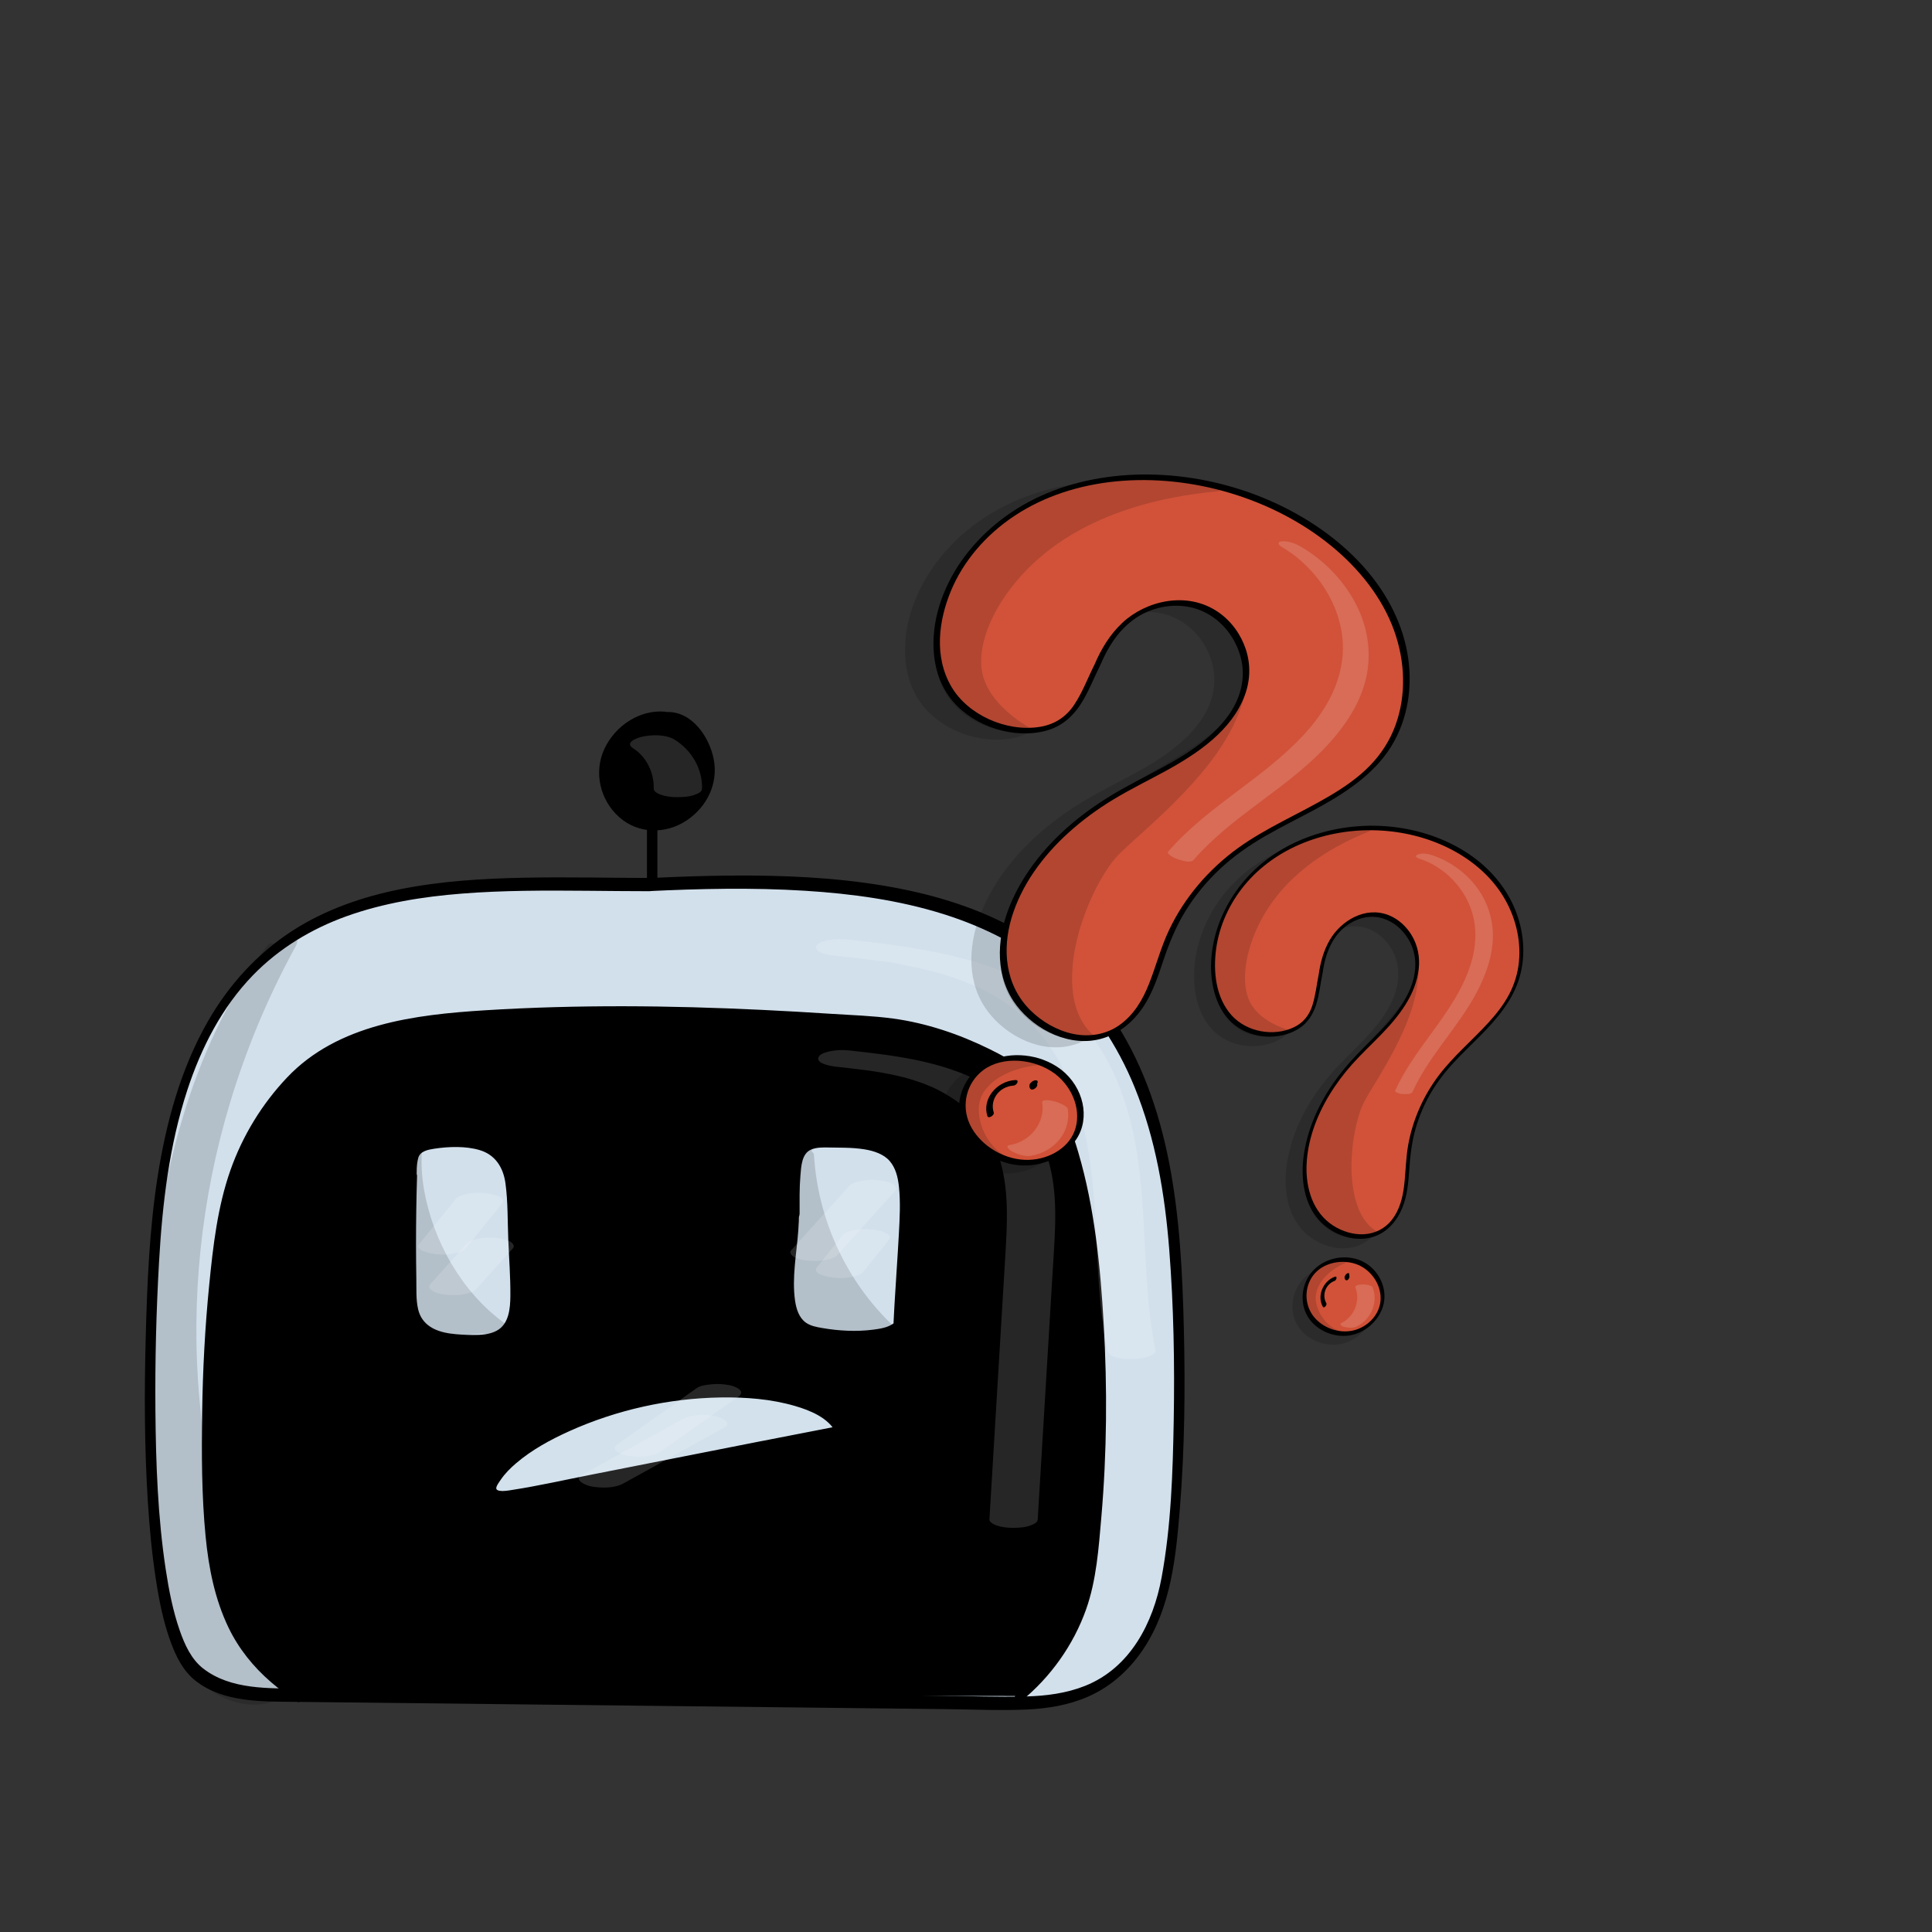 <?xml version="1.0" encoding="utf-8"?>
<!-- Generator: Adobe Adobe Illustrator 24.2.0, SVG Export Plug-In . SVG Version: 6.00 Build 0)  -->
<svg version="1.1" xmlns="http://www.w3.org/2000/svg" xmlns:xlink="http://www.w3.org/1999/xlink" x="0px" y="0px"
	 viewBox="0 0 2000 2000" style="enable-background:new 0 0 2000 2000;" xml:space="preserve">
<rect x="0" y="0" width="2000" height="2000" fill="#333333" stroke="none"/>
<style type="text/css">
	.st0{fill:#D2E0EC;}
	.st1{fill:#D2E1EC;}
	.st2{opacity:0.149;}
	.st3{fill:#FFFFFF;}
	.st4{fill:#D15238;}
	.st5{fill:#D15239;}
</style>
<g id="Ebene_3">
	<g>
		<path class="st0" d="M675.12,915.73c-239.27,0-487.47-32.22-514.71,374.85c-7.8,116.48-14.06,390.51,42.84,440.41
			c25.02,21.93,61.38,23.43,94.65,23.8c244.17,2.72,488.33,5.44,732.5,8.16c48.67,0.54,133.77,5.81,169.93-101.04
			c24.11-71.23,25-292.62,12.47-403.31c-37-326.77-268.02-356.25-540.45-342.87"/>
		<g>
			<path d="M677.7,908.87c-45.02-0.01-90.04-1.17-135.05-0.27c-42.83,0.85-85.93,3.45-128.02,11.85
				c-39.42,7.86-78.21,21.24-112.11,43.19c-36.34,23.53-65.7,55.96-87.2,93.44c-28.29,49.33-43.47,105.36-52.18,161.21
				c-8.53,54.69-10.79,110.35-12.28,165.63c-1.54,57.15-1.39,114.45,2.24,171.52c1.71,26.77,4.22,53.51,8.33,80.02
				c3.35,21.62,7.64,43.39,15.15,63.99c5.59,15.33,12.95,30.37,26.04,40.62c28.73,22.49,68.63,21.31,103.18,21.69
				c89.9,1,179.8,2,269.7,3.01s179.8,2,269.7,3.01c44.78,0.5,89.55,1,134.33,1.5c27.75,0.31,55.73,1.66,83.47,0.4
				c21.81-0.99,43.39-4.58,63.49-13.37c24.04-10.51,43.57-28.55,57.86-50.37c28.01-42.76,33.09-95.11,37.07-144.77
				c4.93-61.52,5.61-123.46,4.11-185.13c-1.41-57.9-4.22-116.39-15.42-173.34c-10.54-53.61-28.98-106.57-60.22-151.78
				c-26.18-37.89-61.21-68.92-101.68-90.84c-41.27-22.35-87.07-35.45-133.18-43.18c-52.16-8.75-105.28-10.91-158.09-10.52
				c-27.36,0.21-54.7,1.15-82.02,2.49c-3.53,0.17-6.17,3.27-7.33,6.42c-0.7,1.88-1.39,7.48,2.17,7.3
				c54.45-2.66,109.1-3.88,163.55-0.48c48.52,3.03,97.34,9.65,143.82,24.31c42.62,13.43,83.16,34.04,116.98,63.49
				c35.92,31.28,62.68,71.95,80.55,115.89c21.66,53.25,31.22,110.37,35.71,167.43c4.64,58.97,5.7,118.31,4.66,177.44
				c-0.96,54.09-2.71,109.18-12.57,162.5c-8.62,46.6-32.22,93.3-79.19,112.03c-19.38,7.72-40.34,10.42-61.07,10.96
				c-29.29,0.76-58.71-0.4-88-0.73c-88.15-0.98-176.3-1.96-264.45-2.95c-88.15-0.98-176.3-1.96-264.45-2.95
				c-44.08-0.49-88.15-0.98-132.23-1.47c-34.42-0.38-74.27,1.46-102.94-20.98c-12.12-9.49-18.98-24.64-24.01-39.05
				c-7.13-20.44-11.29-41.89-14.54-63.25c-8.26-54.39-10.22-109.82-10.7-164.76c-0.45-51.28,0.85-102.6,3.77-153.8
				c3.42-60.01,10.47-120.46,29.28-177.81c14.31-43.64,35.66-85.57,67.86-118.79c26.98-27.83,60.7-48.16,97.08-61.19
				c38.2-13.68,78.69-20.17,119.02-23.36c43.3-3.43,86.8-3.29,130.2-2.93c21.48,0.18,42.96,0.43,64.44,0.44
				C678.39,922.59,684.12,908.87,677.7,908.87L677.7,908.87z"/>
		</g>
	</g>
	<g>
		<g>
			<path d="M669.72,857.8c0,20.31,0,40.62,0,60.93c0,3.3,2.74,4.55,5.51,3.18c3.14-1.55,5.3-5.77,5.3-9.19c0-20.31,0-40.62,0-60.93
				c0-3.3-2.74-4.55-5.51-3.18C671.88,850.17,669.72,854.39,669.72,857.8L669.72,857.8z"/>
		</g>
	</g>
	<g>
		<path d="M688.09,743.91c30.3-1.29,52.45,41.55,45.29,68.46c-7.17,26.91-37.31,45.41-64.55,39.6
			c-27.24-5.81-47.22-34.99-42.79-62.48c4.43-27.5,32.57-48.92,60.25-45.88"/>
		<g>
			<path d="M685.51,750.77c18.79-0.46,32.85,15.56,39.3,31.81c6.95,17.52,6.13,36.25-8.41,49.66
				c-15.62,14.39-39.19,18.42-57.97,7.84c-18.1-10.2-30.91-32.3-26.9-53.29c4.47-23.43,29.34-38.49,52.17-36.31
				c5.79,0.55,11.78-13.09,5.16-13.72c-26.6-2.53-51.95,14.57-63.08,38.24c-11.42,24.27-4.72,53.05,15.11,70.81
				c19.62,17.57,47.92,17.97,69.57,3.73c21.3-14.01,33.27-38.25,28.39-63.56c-4.41-22.84-22.3-49.54-48.18-48.91
				C684.83,737.19,679.17,750.92,685.51,750.77L685.51,750.77z"/>
		</g>
	</g>
	<g>
		<path d="M310.76,1754.93c-50.72-34.73-88.37-75.11-94.21-190.86c-4.71-93.46-1.41-200.81,12.47-293.35
			c8.8-58.61,29.61-106.98,69.97-150.38c47.5-51.08,123.14-62.48,192.74-67.13c139.4-9.3,279.39-3.57,418.71,6.83
			c53.23,3.97,133.6,35.04,169.98,74.11c59.18,63.57,71.91,340.88,47.05,500.5c-7.19,46.17-35.35,91.68-71.71,121.02"/>
		<g>
			<path d="M314.51,1748.44c-18.46-12.67-35.93-26.77-49.81-44.49c-16.25-20.77-26.54-45.11-32.9-70.58
				c-9.32-37.34-10.49-76.1-11.4-114.4c-1.01-42.65-0.41-85.35,1.89-127.95c2.25-41.76,5.93-83.6,12.5-124.92
				c5.71-35.92,16.93-70.74,36.12-101.79c19.07-30.86,44.13-57.24,76.82-73.54c32.11-16.02,68.08-23.15,103.47-27.31
				c42.8-5.03,86.16-6.44,129.2-7.44c46.33-1.08,92.68-0.74,138.99,0.61c46.35,1.36,92.66,3.74,138.93,6.78
				c20.55,1.35,41.39,1.98,61.79,4.8c16.39,2.27,32.59,6.23,48.34,11.28c32.16,10.31,64.15,24.79,90.97,45.58
				c16.61,12.88,27.93,28.08,36.08,47.34c9.19,21.72,15.07,44.82,19.81,67.86c5.89,28.63,9.79,57.65,12.63,86.73
				c6.35,65.1,7.65,130.81,4.8,196.15c-1.31,30.14-3.57,60.26-7.34,90.2c-2,15.88-4.04,31.85-9,47.13
				c-5.79,17.82-14.33,34.76-25.08,50.12c-10.45,14.94-22.89,28.35-37.03,39.85c-2.49,2.03-4.83,6.43-3.73,9.69
				c1.13,3.36,4.48,2.53,6.68,0.75c30.28-24.65,54.07-58.11,67.11-94.95c10.73-30.31,13.02-63.63,15.77-95.47
				c5.75-66.5,6.26-133.59,2.42-200.22c-3.41-59.16-9.38-119.68-26.11-176.75c-5.72-19.51-12.83-39.58-24.5-56.42
				c-16.08-23.21-43.18-39.06-67.98-51.26c-31.02-15.26-64.98-26.77-99.31-31.42c-21.19-2.87-42.81-3.53-64.14-4.91
				c-23.8-1.55-47.61-2.92-71.43-4.07c-95.53-4.6-191.34-5.57-286.83,0.4c-72.22,4.52-152.43,14.11-204.96,69.49
				c-26.05,27.46-46.2,60.44-58.76,96.14c-13.37,38.03-17.94,78.47-21.91,118.37c-4.39,44.05-6.72,88.3-7.33,132.56
				c-0.59,42.62-0.56,85.77,3.58,128.23c3.16,32.44,9.55,64.94,23.81,94.46c10.49,21.72,25.56,40.39,43.75,56.14
				c8.42,7.29,17.4,13.9,26.58,20.2C311.95,1764.82,319.68,1751.98,314.51,1748.44L314.51,1748.44z"/>
		</g>
	</g>
	<g>
		<path class="st0" d="M426.34,1220.38c-1.24,40.22-1.39,80.47-0.47,120.7c0.24,10.67,0.78,22.01,6.86,30.77
			c9.73,14.02,29.31,16.03,46.36,16.73c13.49,0.55,28.16,0.77,39.01-7.27c15.58-11.54,16.26-34.2,15.46-53.57
			c-1.24-30.04-2.48-60.07-3.73-90.11c-0.62-14.93-1.72-31.14-11.58-42.38c-13.2-15.04-36.19-15.06-56.16-13.89
			c-9.98,0.58-20.69,1.44-28.4,7.8c-7.71,6.36-7.71,21.89-7.71,35.15"/>
		<g>
			<path d="M420.93,1223.38c-0.73,24.07-1.09,48.14-1.06,72.22c0.02,12.2,0.13,24.41,0.35,36.61c0.18,10.3-0.13,20.88,1.98,31.01
				c3.83,18.39,18.39,27.53,35.93,30.53c8.88,1.52,18.05,1.89,27.04,1.92c9.48,0.03,19.1-0.86,27.76-5.02
				c16.35-7.86,23.81-25.76,25.55-42.88c2.09-20.52-0.3-41.66-1.15-62.2c-0.5-12.08-1-24.16-1.5-36.24
				c-0.44-10.63-0.52-21.34-1.97-31.9c-2.49-18.07-11.12-33.62-29.18-39.66c-9.38-3.14-19.28-3.83-29.11-3.69
				c-10.17,0.15-21.31,0.15-31.07,3.3c-9.66,3.12-17.14,9.45-20.61,19.12c-3.51,9.78-3.34,20.57-3.34,30.82
				c0,3.31,2.74,4.55,5.51,3.18c3.14-1.56,5.3-5.77,5.3-9.19c0-7.46-0.4-15.45,1.63-22.71c1.96-7.02,10.29-8.5,16.66-9.47
				c14.79-2.25,32.21-2.85,46.68,1.38c16.42,4.81,24.69,18.13,26.92,34.48c2.63,19.29,2.13,39.31,2.93,58.74
				c0.79,19.16,2.31,38.45,2.15,57.63c-0.1,13.01-1.38,29.39-14.26,36.24c-7.44,3.96-16.29,4.42-24.54,4.35
				c-7.8-0.06-15.7-0.4-23.43-1.48c-15.59-2.17-29.61-8.85-33.33-25.41c-2.24-9.95-1.62-20.69-1.79-30.83
				c-0.2-11.87-0.3-23.75-0.32-35.62c-0.02-23.75,0.34-47.5,1.06-71.23c0.1-3.33-2.81-4.52-5.51-3.18
				C423.02,1215.79,421.04,1219.94,420.93,1223.38L420.93,1223.38z"/>
		</g>
	</g>
	<g>
		<path class="st0" d="M821.74,1258.09c0,44.19-16.77,103.93,11.23,119.14c15.25,8.29,96.23,13.89,97.36-9.64
			c7.34-152.91,24.44-186.41-60.04-186.41c-15.44,0-30.83-2.45-39.78,10.13c-8.94,12.58-8.18,44.86-8.18,67.8"/>
		<g>
			<path d="M816.33,1261.09c-0.1,27.26-5.86,54.31-4.89,81.6c0.67,18.7,5.56,38.32,25.54,43.83c17.55,4.84,37.11,5.58,55.18,4.33
				c15.24-1.05,36.89-3.66,42.58-20.68c2.08-6.21,1.38-13.57,1.73-20.04c0.41-7.66,0.86-15.32,1.34-22.98
				c0.82-13.31,1.73-26.62,2.56-39.92c1.21-19.29,2.68-38.79,1.55-58.12c-0.71-12.13-2.37-25.31-9.37-35.61
				c-6.25-9.2-16.29-13.9-26.84-16.34c-7.03-1.62-14.27-2.28-21.47-2.6c-11.67-0.53-24.13-1.48-35.68,0.33
				c-30.5,4.8-31.19,42.09-31.57,66.06c-0.11,7.05-0.06,14.11-0.06,21.17c0,3.3,2.74,4.55,5.51,3.18c3.14-1.55,5.31-5.78,5.3-9.19
				c-0.01-13.04-0.27-26.13,0.84-39.14c0.78-9.11,1.21-22.71,10.98-26.9c5.65-2.42,12.16-2.29,18.19-2.2
				c5.5,0.08,11,0.11,16.49,0.24c7.03,0.16,14.09,0.59,21.03,1.74c9.43,1.55,19.52,4.96,25.54,11.83
				c6.47,7.38,8.73,17.17,9.75,26.73c1.72,16.17,0.8,32.63-0.06,48.83c-1.29,24.13-3.11,48.23-4.48,72.35
				c-0.2,3.57-0.4,7.15-0.58,10.72c-0.09,1.7-0.18,3.4-0.26,5.09c-0.06,1.15-0.12,2.3-0.17,3.45c-0.02,0.32,0.09,2.62-0.05,1.16
				c0.05,0.52,0.17-0.51,0.44-0.63c-0.93,0.39-0.21,0.29-0.27,0.34c-0.66,0.64-1.16,0.95-1.09,0.9c-5.76,3.83-13.38,4.96-20.09,5.84
				c-17.34,2.26-35.67,1.29-52.87-1.72c-5.78-1.01-11.9-2.07-16.79-5.52c-7.21-5.07-10.01-14.26-11.23-22.58
				c-3.49-23.89,1.58-48.91,3.3-72.76c0.45-6.26,0.76-12.52,0.78-18.79c0.01-3.31-2.75-4.55-5.51-3.18
				C818.48,1253.47,816.34,1257.68,816.33,1261.09L816.33,1261.09z"/>
		</g>
	</g>
	<g>
		<path class="st1" d="M867.84,1480.47c-108.83,20.9-223.3,44.16-332.13,65.06c-7.89,1.52-17.07,3.02-22.07,1.3
			c-4.26-1.46-3.65-4.7-2.46-7.65c14.96-36.92,94.15-77.59,178.28-91.57c84.13-13.98,163.67,0.31,179.08,32.18"/>
		<g>
			<path d="M868.65,1476.19c-56.66,10.89-113.27,22.09-169.87,33.28c-28.47,5.63-56.95,11.26-85.43,16.85
				c-27.7,5.43-55.42,11.76-83.31,16.08c-2.45,0.38-14.98,2.82-16.26-1.23c-0.7-2.22,3.44-7.63,4.53-9.26
				c4.35-6.49,10.01-12.08,15.92-17.14c16.34-13.97,35.64-24.44,55.16-33.24c48.87-22.03,103.12-34.09,156.7-34.89
				c25.64-0.38,51.9,1.56,76.62,8.74c15.89,4.61,35.01,12.27,42.89,28c1.76,3.52,7.57-3.86,5.91-7.19
				c-7.1-14.19-23.2-22.01-37.47-26.97c-22.14-7.69-45.88-10.5-69.21-11.18c-56.24-1.64-113.12,9.66-165.04,31.11
				c-21.72,8.98-42.98,19.9-61.63,34.31c-7.26,5.61-14.16,11.86-19.96,18.99c-4.62,5.69-10.1,13.1-11.17,20.55
				c-1.71,11.85,15.38,8.94,22.23,7.83c14.38-2.33,28.67-5.45,42.97-8.23c30.25-5.88,60.48-11.83,90.72-17.8
				c68.02-13.43,136.02-26.97,204.11-40.05C870.52,1484.08,873.45,1475.27,868.65,1476.19L868.65,1476.19z"/>
		</g>
	</g>
</g>
<g id="Ebene_4">
	<g class="st2">
		<path d="M431.47,1191.5c-5.64,66.19,32.6,145.51,86.5,184.34c-26.66-8.1-60.11,11.16-81.28-6.95
			c-11.35-9.71-13.43-26.24-14.18-41.16c-2.14-42.62,0.13-85.47,6.77-127.62"/>
		<g>
			<path d="M426.07,1194.5c-4.49,55.78,18.7,114.07,54.43,156.27c9.97,11.78,21.24,22.49,33.73,31.57c2.11-4.45,4.22-8.9,6.33-13.36
				c-13.9-3.96-28.45-1.34-42.52,0.24c-13.4,1.5-29.23,2.32-39.25-8.47c-10.03-10.79-10.5-26.97-11.09-40.86
				c-0.81-19.06-0.73-38.15,0.22-57.2c1.07-21.41,3.33-42.73,6.63-63.91c0.44-2.85-0.56-6.01-3.99-5.41
				c-3.32,0.58-6.05,5.04-6.53,8.08c-6.21,39.84-8.75,80.26-7.3,120.57c0.55,15.27,0.79,32.3,9.33,45.61
				c8.21,12.79,22.72,16.69,37.13,16.11c17.37-0.7,35.03-5.93,52.21-1.03c5.23,1.49,10.77-10.13,6.33-13.36
				c-43.65-31.74-73.15-84.15-82.62-136.83c-2.61-14.51-3.41-29.32-2.23-44.01c0.27-3.37-2.92-4.47-5.51-3.18
				C428.03,1186.97,426.35,1191.02,426.07,1194.5L426.07,1194.5z"/>
		</g>
	</g>
	<g class="st2">
		<path d="M837.12,1199.13c3.91,67.88,34.31,133.68,82.76,179.12c-15.96,3.47-32.23,6.96-48.43,5.11
			c-16.2-1.85-33.61,2.58-41.71-12.19c-7.8-14.23-3.38-51.54-2.05-67.87c3.23-39.69,4.15-72.11,7.39-111.8"/>
		<g>
			<path d="M831.59,1202.2c4.14,68.25,33.64,134.74,83.53,181.84c2.02-4.23,4.04-8.45,6.05-12.68c-11.02,2.39-22.17,4.91-33.48,5.4
				c-9.18,0.4-18.37-0.85-27.56-1.05c-6.78-0.15-14.35-0.15-20.19-4.08c-5.38-3.62-7.24-9.79-8.22-15.87
				c-2.26-14.09-0.81-28.95,0.38-43.08c1.51-17.95,2.87-35.9,3.94-53.89c1.4-23.46,2.64-46.93,4.54-70.36
				c0.28-3.44-2.98-4.56-5.63-3.25c-3.42,1.69-5.13,5.83-5.42,9.39c-3.33,41.18-4.93,82.48-8.42,123.65
				c-1.3,15.25-2.53,30.92-0.11,46.12c1.04,6.55,3.12,13.11,7.98,17.85c5.33,5.2,12.6,6.8,19.81,7.3c4.57,0.32,9.15,0.24,13.72,0.42
				c5.68,0.23,11.29,1.03,16.99,0.95c13.22-0.19,26.21-2.93,39.07-5.73c3.66-0.79,9.72-9.22,6.05-12.68
				c-48.46-45.74-77.95-109.96-81.98-176.4c-0.2-3.32-2.66-4.72-5.63-3.25C833.96,1194.32,831.38,1198.78,831.59,1202.2
				L831.59,1202.2z"/>
		</g>
	</g>
	<g class="st2">
		<path d="M302.24,977.13c-131.56,238.97-143.52,536.14-8.81,773.34c-28.6,16.98-67.56,2.65-88.51-23.17
			c-47.46-58.47-106.29-507.75,74.11-743.97"/>
		<g>
			<path d="M298.34,974.88c-51.39,93.57-85.48,196.63-99.08,302.56c-13.42,104.47-7.14,211.55,20.98,313.18
				c15.97,57.72,39.03,113.4,68.54,165.51c1.52-3.95,3.03-7.9,4.55-11.85c-28.59,16.45-68.01,0.29-85.72-25.29
				c-7.1-10.25-10.82-21.28-14.77-33.51c-13.35-41.37-19.93-85.15-24.55-128.26c-6.38-59.51-7.98-119.6-5.1-179.38
				c3.17-65.81,11.95-131.59,28.59-195.41c16.26-62.37,40.57-123.34,76.8-176.9c4.22-6.24,8.65-12.33,13.21-18.32
				c1.77-2.33,4.02-6.78,1.89-9.56c-2.08-2.72-5.89-0.23-7.41,1.77c-40.54,53.24-68.53,115.07-87.55,178.98
				c-19.5,65.49-30.2,133.31-34.93,201.4c-4.34,62.41-3.64,125.26,2.11,187.57c4.31,46.67,10.78,93.94,24.06,139.01
				c4.01,13.62,8.62,27.53,15.79,39.87c13.98,24.05,44.83,40.43,72.51,38.21c8.98-0.72,17.48-3.32,25.29-7.82
				c3.65-2.1,6.84-7.8,4.55-11.85c-51.47-90.88-82.32-192.73-91.67-296.68c-9.27-103.06,1.91-207.87,31.79-306.91
				c16.94-56.14,39.71-110.44,67.94-161.84c1.25-2.28,2.83-7.03-0.15-8.75C303.07,968.95,299.55,972.67,298.34,974.88L298.34,974.88
				z"/>
		</g>
	</g>
	<g class="st2">
		<g>
			<path d="M802.61,1210.25c5.84,0,11.57-13.72,5.16-13.72C801.93,1196.53,796.2,1210.25,802.61,1210.25L802.61,1210.25z"/>
		</g>
	</g>
</g>
<g id="Ebene_5">
	<g class="st2">
		<g>
			<path class="st3" d="M862.93,989.26c8.93,0.95,17.85,1.92,26.76,2.99c4.37,0.52,8.73,1.07,13.1,1.65
				c2.06,0.27,4.11,0.55,6.17,0.83c1.03,0.14,2.06,0.29,3.08,0.43c1.48,0.21,6.35,0.23,0.2,0.02c8.56,0.29,17.69,2.82,26.1,4.44
				c8.87,1.71,17.69,3.64,26.45,5.85c0.99,0.25,1.99,0.51,2.98,0.77c0.66,0.17,3.87,1.06,1.18,0.31c-2.68-0.75,0.51,0.15,1.17,0.34
				c1.23,0.35,2.45,0.7,3.68,1.06c4.39,1.29,8.75,2.66,13.08,4.13c8.11,2.75,16.05,5.89,23.9,9.29c-2.72-1.18-0.33-0.15,0.18,0.09
				c0.9,0.43,1.81,0.85,2.7,1.28c1.79,0.86,3.58,1.75,5.35,2.65c3.98,2.03,7.89,4.18,11.74,6.45c7.47,4.41,14.67,9.28,21.51,14.63
				c60.11,47.05,75.71,128.59,80.67,201.3c3.43,50.21,3.36,100.84,13.29,150.37c1.7,8.47,18.55,8.85,25,8.75
				c5.85-0.09,12.19-0.38,17.68-2.56c2.2-0.87,7.98-2.92,7.32-6.19c-17.07-85.08-4.47-174.31-31.69-257.63
				c-11.9-36.42-30.85-70.4-60.22-95.57c-28.31-24.26-62.43-40.04-98.11-50.22c-42.43-12.1-86.21-17.71-129.98-22.35
				c-6.2-0.66-13.15-0.42-19.26,0.88c-3.14,0.67-9.4,2.14-11.49,5.23C840.24,986.26,859.78,988.93,862.93,989.26L862.93,989.26z"/>
		</g>
	</g>
	<g class="st2">
		<g>
			<path class="st3" d="M655.48,774.68c13.52,8.53,21.72,24.98,21.26,41.78c-0.09,3.28,5.17,5.4,7.32,6.19
				c5.34,1.97,12.06,2.65,17.68,2.56c5.85-0.09,12.19-0.38,17.68-2.56c2.69-1.07,7.23-2.65,7.32-6.19
				c0.56-20.71-10.78-39.7-28.09-50.61c-9.15-5.77-24.04-5.5-34.2-3.14C659.25,763.92,646.05,768.74,655.48,774.68L655.48,774.68z"
				/>
		</g>
	</g>
	<g class="st2">
		<g>
			<path class="st3" d="M865.34,1104.24c9.85,1.07,19.71,2.15,29.54,3.43c2.46,0.32,4.91,0.66,7.37,1c1.04,0.14,4.43,0.5-0.46-0.07
				c1.22,0.14,2.46,0.38,3.67,0.57c4.88,0.78,9.76,1.64,14.61,2.6c4.84,0.96,9.67,2.02,14.46,3.2c1.2,0.3,2.39,0.61,3.59,0.91
				c-0.35-0.09-2.83-0.81-0.6-0.16c2.67,0.78,5.33,1.54,7.98,2.38c4.35,1.38,8.66,2.89,12.91,4.54c1.71,0.67,3.41,1.36,5.1,2.08
				c0.37,0.16,3.37,1.45,1.65,0.69c-1.71-0.75,2.01,0.94,2.33,1.1c29.85,14.36,55.26,37.35,66.15,69.56
				c11.57,34.25,9.02,71.39,6.88,106.88c-2.55,42.34-5.11,84.68-7.66,127.02c-2.87,47.63-5.74,95.26-8.62,142.9
				c-0.2,3.24,5.29,5.44,7.32,6.19c5.34,1.97,12.06,2.65,17.68,2.56c5.85-0.09,12.19-0.38,17.68-2.56c2.76-1.1,7.11-2.62,7.32-6.19
				c5.27-87.33,10.53-174.65,15.8-261.98c2.23-37.01,5.77-75.7-5.39-111.7c-5.35-17.26-13.83-33.23-26.06-46.6
				c-11.96-13.08-26.64-23.85-42.3-32.08c-42.43-22.31-90.7-28.02-137.67-33.14c-6.19-0.67-13.16-0.42-19.26,0.88
				c-3.14,0.67-9.4,2.14-11.49,5.23C842.64,1101.25,862.2,1103.9,865.34,1104.24L865.34,1104.24z"/>
		</g>
	</g>
	<g class="st2">
		<g>
			<path class="st3" d="M867.28,1298.9c19.91-22.13,39.83-44.25,59.74-66.38c2.33-2.59-0.49-5.42-2.52-6.74
				c-3.98-2.59-10.4-3.65-14.94-4.02c-6.36-0.53-13.02-0.57-19.26,0.88c-4.05,0.94-8.59,2.01-11.49,5.23
				c-19.91,22.13-39.83,44.25-59.74,66.38c-2.33,2.59,0.49,5.42,2.52,6.74c3.98,2.59,10.4,3.65,14.94,4.02
				c6.36,0.53,13.02,0.57,19.26-0.88C859.84,1303.19,864.38,1302.12,867.28,1298.9L867.28,1298.9z"/>
		</g>
	</g>
	<g class="st2">
		<g>
			<path class="st3" d="M893.83,1316.6c8.85-11.06,17.7-22.13,26.55-33.19c5.84-7.31-14.13-10.49-17.46-10.76
				c-6.36-0.53-13.02-0.57-19.26,0.88c-3.91,0.91-8.85,1.92-11.49,5.23c-8.85,11.06-17.7,22.13-26.55,33.19
				c-5.84,7.31,14.13,10.49,17.46,10.76c6.36,0.53,13.02,0.57,19.26-0.88C886.25,1320.92,891.19,1319.9,893.83,1316.6L893.83,1316.6
				z"/>
		</g>
	</g>
	<g class="st2">
		<g>
			<path class="st3" d="M645.69,1535.47c34.66-19.17,69.33-38.35,103.99-57.52c9.7-5.36-4.24-11.06-8.97-11.97
				c-10.71-2.05-24.33-2.33-34.2,3.14c-34.66,19.17-69.33,38.35-103.99,57.52c-9.7,5.36,4.24,11.06,8.97,11.97
				C622.2,1540.67,635.82,1540.94,645.69,1535.47L645.69,1535.47z"/>
		</g>
	</g>
	<g class="st2">
		<g>
			<path class="st3" d="M482.3,1292.26c12.54-15.49,25.08-30.98,37.61-46.46c5.89-7.28-14.16-10.49-17.46-10.76
				c-6.36-0.53-13.02-0.57-19.26,0.88c-3.92,0.91-8.82,1.93-11.49,5.23c-12.54,15.49-25.08,30.98-37.61,46.46
				c-5.89,7.28,14.16,10.49,17.46,10.76c6.36,0.53,13.02,0.57,19.26-0.88C474.73,1296.58,479.63,1295.56,482.3,1292.26
				L482.3,1292.26z"/>
		</g>
	</g>
	<g class="st2">
		<g>
			<path class="st3" d="M493.36,1334.3c12.54-14.01,25.08-28.03,37.61-42.04c2.32-2.6-0.48-5.42-2.52-6.74
				c-3.98-2.59-10.4-3.65-14.94-4.02c-6.36-0.53-13.02-0.57-19.26,0.88c-4.05,0.94-8.6,2-11.49,5.23
				c-12.54,14.01-25.08,28.03-37.61,42.04c-2.32,2.6,0.48,5.42,2.52,6.74c3.98,2.59,10.4,3.65,14.94,4.02
				c6.36,0.53,13.02,0.57,19.26-0.88C485.92,1338.59,490.47,1337.53,493.36,1334.3L493.36,1334.3z"/>
		</g>
	</g>
	<g class="st2">
		<g>
			<path class="st3" d="M682.51,1503.65c27.24-19.24,54.48-38.48,81.72-57.72c8.67-6.12-3.28-10.88-8.97-11.97
				c-6.29-1.21-12.9-1.62-19.26-0.88c-4.86,0.56-10.85,1.13-14.94,4.02c-27.24,19.24-54.48,38.48-81.72,57.72
				c-8.67,6.12,3.28,10.88,8.97,11.97c6.29,1.21,12.9,1.62,19.26,0.88C672.43,1507.11,678.41,1506.55,682.51,1503.65L682.51,1503.65
				z"/>
		</g>
	</g>
</g>
<g id="Ebene_6">
	<g>
		<g id="Ebene_2_Kopie">
			<g class="st2">
				<path d="M1076.89,1118.03c20.03,15.61,28.15,42.11,19.22,62.67c-8.93,20.56-34.25,33.62-59.86,30.87
					c-25.61-2.75-49.57-21.09-56.65-43.37c-7.08-22.28,3.26-46.81,24.44-57.99c21.18-11.19,51.61-8.18,71.93,7.11"/>
				<g>
					<path d="M1073.96,1120.4c18.76,14.81,27.1,39,19.63,58.85c-7.06,18.76-29.08,30.77-51.78,29.74
						c-23.93-1.08-47.13-16.52-56.53-36.52c-9.46-20.12-3.44-43.65,14.18-56.61c19.82-14.57,52.62-11.7,73.57,3.84
						c2.77,2.06,8.45-2.81,5.85-4.74c-21.18-15.72-51.33-18.67-73.78-7.99c-22.94,10.92-35.34,35.82-29.77,59.54
						c5.42,23.13,28.71,42.56,54.55,47.28c26.37,4.82,52.93-6.98,65.62-26.2c14.55-22.01,7.49-53.63-15.68-71.93
						C1077.13,1113.54,1071.4,1118.37,1073.96,1120.4L1073.96,1120.4z"/>
				</g>
			</g>
			<g class="st2">
				<path d="M1106.76,694.36c8.07-19.2,19.82-37.54,37.94-49.86c18.12-12.32,43.43-17.82,66.4-10.55
					c33.29,10.55,52.63,45.69,48.93,75.75c-3.71,30.06-25.64,54.89-51.57,73.12c-25.93,18.23-56.21,31.24-83.76,47.59
					c-44.9,26.64-83.01,63.02-103.23,107.9c-13.28,29.49-18.29,64.28-2.9,95.1c15.39,30.82,55.72,54.56,90.52,46.14
					c22.08-5.34,37.8-21.92,47.42-40.1c9.62-18.18,14.29-38.36,21.81-57.43c15.51-39.33,43.5-73.94,80.14-99.13
					c45.38-31.19,104.22-48.76,138.74-89.45c36.55-43.08,37.7-106.89,9.43-159.11c-28.27-52.22-82.82-92.66-143.11-114.46
					c-66.25-23.95-141.28-26.38-203.09-2.53c-61.82,23.85-108.64,74.79-118.41,135.02c-3.85,23.74-1.73,49.7,12.9,71.31
					c19.28,28.46,60.26,44.7,94.73,37.54c34.47-7.16,41.51-35.79,56.82-66.23"/>
				<g>
					<path d="M1110.07,693.87c7.23-17.06,17.4-33.49,33.01-45.27c13.99-10.56,33.03-16.62,52.39-14.64
						c38.19,3.9,62.2,39.47,61.58,70.72c-0.77,39.04-34.54,67.92-67.74,87.58c-17.97,10.64-37.03,19.84-55.33,30.04
						c-17.44,9.72-34.01,20.57-49.16,32.86c-29.63,24.05-54.09,53.5-68.33,87.45c-12.78,30.47-17.42,68.81,3.09,100.12
						c17.22,26.26,52.76,46.75,86.08,40.25c18.25-3.56,32.96-14.34,43.41-27.37c12.32-15.36,18.7-33.74,24.76-51.93
						c6.24-18.73,13.29-36.87,23.75-53.86c9.94-16.14,22.21-31.11,36.46-44.33c13.87-12.86,29.55-23.83,46.41-33.54
						c15.95-9.18,32.6-17.41,48.89-26.13c31.95-17.09,62.94-36.86,81.24-66.42c17.72-28.62,22.83-63.42,16.8-97.04
						c-6.22-34.73-24.34-67.48-50.73-95.03c-26.65-27.81-60.86-49.98-97.74-65.18c-37.4-15.42-78.07-23.84-118.03-24.41
						c-39.82-0.57-79.01,6.66-113.28,22.34c-33.82,15.47-62.28,39.04-82.14,67.67c-19.39,27.95-31.52,62.59-28.01,97.08
						c1.72,16.89,7.68,34.01,19.84,48.1c11.21,12.99,27.16,22.84,44.24,28.16c17.12,5.34,35.63,6.32,52.2,1.77
						c15.6-4.28,26.9-14.31,34.92-26.44c8.54-12.93,13.93-27.48,20.79-41.2c2.13-4.24-4.58-3.32-5.99-0.51
						c-6.92,13.83-12.33,28.52-21.01,41.52c-8.01,12-19.67,20.24-35.67,22.77c-34.58,5.47-74.13-12.39-91.24-41.4
						c-18.59-31.52-13.11-69.37-0.54-99.54c12.92-31.01,36.29-58.04,65.76-77.57c30.21-20.03,66.58-31.91,105.14-35.67
						c38.99-3.8,79.75,0.59,118.2,12.11c37.84,11.34,73.76,29.67,103.77,54.05c29.67,24.11,53.49,54.25,65.65,87.77
						c11.82,32.58,12.92,67.75,1.49,98.83c-5.7,15.49-14.71,29.63-26.56,41.75c-11.95,12.23-26.48,22.26-41.66,31.22
						c-31.11,18.36-65.37,32.73-94.4,53.67c-31.16,22.48-55.92,51.88-71.65,85.04c-8.57,18.07-13.47,37.39-20.83,55.9
						c-6.42,16.17-15.52,31.95-30.69,42.64c-13.29,9.37-30.52,12.67-48.02,8.96c-16.69-3.54-32.14-12.7-43.8-24.19
						c-27.13-26.75-29.01-64.08-19.9-95.18c10.02-34.21,32.31-64.61,59.5-89.18c13.97-12.63,29.4-23.96,45.91-33.96
						c17.47-10.58,36.08-19.66,54.11-29.51c34.52-18.86,68.71-42.5,82.03-78.17c5.7-15.24,6.48-31.82,1.1-48.03
						c-4.85-14.64-14.6-28.91-28.64-38.47c-32.59-22.22-74.94-11.4-98.99,11.06c-13.24,12.36-22.26,27.6-29.08,43.67
						c-0.64,1.51,0.92,2.53,2.48,2.38C1107.96,697.02,1109.41,695.42,1110.07,693.87L1110.07,693.87z"/>
				</g>
			</g>
			<g class="st2">
				<path d="M1025.45,1153.56c-5.17-15.14,7.39-31.73,24.71-32.64"/>
				<g>
					<path d="M1028.74,1151.72c-4.3-13.23,5.41-26.95,20.59-27.93c3.16-0.21,6.52-6.04,1.66-5.73
						c-19.72,1.27-34.5,19.89-28.83,37.33C1023.16,1158.48,1029.65,1154.54,1028.74,1151.72L1028.74,1151.72z"/>
				</g>
			</g>
			<g class="st2">
				<path d="M1027.08,1133.59c1.3,0.21,1.81,2.08,0.72,2.63c-1.32-1.22-0.71-3.49,1.03-3.86"/>
				<g>
					<path d="M1024.72,1136.32c0.41,0.1,0.34,0.23,0.14-0.04c0.29,0.38-0.08-0.3,0.05-0.02c0.11,0.25,0.03,0.38,0.07-0.02
						c0,0.06,0,0.12,0.01,0.18c0.08-1.05,0.71-1.87,1.91-2.45c1.28-0.04,2.56-0.08,3.84-0.12c-0.1-0.1-0.19-0.19-0.27-0.3
						c0.34,0.42,0.07,0.08,0.05-0.06c-0.06-0.35,0.04,0.45,0,0.1c-0.05-0.53-0.06,0.08-0.07,0.07c-0.05-0.04,0.12-0.3,0.09-0.35
						c0.03,0.05-0.31,0.66-0.08,0.25c-0.23,0.43-0.59,0.78-1,1.07c-0.12,0.08-1.08,0.51-0.58,0.38c1.68-0.43,3.43-2.21,3.37-3.84
						c-0.06-1.81-2.07-1.81-3.45-1.45c-3.56,0.92-7.07,5.69-3.92,8.88c0.97,0.98,2.94,0.44,3.84-0.12c1.71-1.05,3.24-2.67,3.07-4.71
						c-0.1-1.19-0.92-2.57-2.35-2.9c-1.9-0.44-3.77,0.43-4.82,1.74c-0.5,0.63-0.97,1.36-0.94,2.19
						C1023.68,1135.34,1024.01,1136.16,1024.72,1136.32L1024.72,1136.32z"/>
				</g>
			</g>
		</g>
		<g id="Ebene_2_1_">
			<g>
				<path class="st4" d="M1095.67,1109.69c20.03,15.61,28.15,42.11,19.22,62.67c-8.93,20.56-34.25,33.62-59.86,30.87
					c-25.61-2.75-49.57-21.09-56.65-43.37c-7.08-22.28,3.26-46.81,24.44-57.99c21.18-11.19,51.61-8.18,71.93,7.11"/>
				<g>
					<path d="M1092.74,1112.06c18.75,14.81,27.1,39,19.63,58.85c-7.06,18.76-29.08,30.77-51.78,29.74
						c-23.93-1.08-47.13-16.52-56.53-36.52c-9.46-20.12-3.44-43.65,14.18-56.61c19.82-14.57,52.62-11.7,73.57,3.84
						c2.77,2.06,8.45-2.81,5.85-4.74c-21.18-15.72-51.33-18.67-73.78-7.99c-22.94,10.92-35.34,35.82-29.77,59.54
						c5.42,23.13,28.71,42.56,54.55,47.28c26.37,4.82,52.93-6.98,65.62-26.2c14.55-22.01,7.49-53.63-15.68-71.93
						C1095.91,1105.2,1090.18,1110.04,1092.74,1112.06L1092.74,1112.06z"/>
				</g>
			</g>
			<g>
				<path class="st5" d="M1136.23,687.84c8.07-19.2,19.82-37.54,37.94-49.86c18.12-12.32,43.43-17.82,66.4-10.55
					c33.29,10.55,52.63,45.69,48.93,75.75c-3.71,30.06-25.64,54.89-51.57,73.12c-25.93,18.23-56.21,31.24-83.76,47.59
					c-44.9,26.64-83.01,63.02-103.23,107.9c-13.28,29.49-18.29,64.28-2.9,95.1c15.39,30.82,55.72,54.56,90.52,46.14
					c22.08-5.34,37.8-21.92,47.42-40.1c9.62-18.18,14.29-38.36,21.81-57.43c15.51-39.33,43.5-73.94,80.14-99.13
					c45.38-31.19,104.22-48.76,138.74-89.45c36.55-43.08,37.7-106.89,9.43-159.11c-28.27-52.22-82.82-92.66-143.11-114.46
					c-66.23-23.96-141.26-26.38-203.07-2.53s-108.66,74.8-118.43,135.02c-3.85,23.74-1.73,49.7,12.9,71.31
					c19.28,28.46,60.26,44.7,94.73,37.54c34.47-7.16,41.51-35.79,56.82-66.23"/>
				<g>
					<path d="M1139.55,687.35c7.23-17.06,17.4-33.49,33.01-45.27c13.99-10.56,33.03-16.62,52.39-14.64
						c38.19,3.9,62.2,39.47,61.58,70.72c-0.77,39.04-34.54,67.92-67.74,87.58c-17.97,10.64-37.03,19.84-55.33,30.04
						c-17.44,9.72-34.01,20.57-49.16,32.86c-29.63,24.05-54.09,53.5-68.33,87.45c-12.78,30.47-17.42,68.81,3.09,100.12
						c17.22,26.26,52.76,46.75,86.08,40.25c18.25-3.56,32.96-14.34,43.41-27.37c12.32-15.36,18.7-33.74,24.76-51.93
						c6.24-18.73,13.29-36.87,23.75-53.86c9.94-16.14,22.21-31.11,36.46-44.33c13.87-12.86,29.55-23.83,46.41-33.54
						c15.95-9.18,32.6-17.41,48.89-26.13c31.95-17.09,62.94-36.86,81.24-66.42c17.72-28.62,22.83-63.42,16.8-97.04
						c-6.22-34.73-24.34-67.48-50.73-95.03c-26.65-27.81-60.86-49.98-97.74-65.18c-37.4-15.42-78.07-23.84-118.03-24.41
						c-39.82-0.57-79.01,6.66-113.28,22.34c-33.82,15.47-62.28,39.04-82.14,67.67c-19.39,27.95-31.52,62.59-28.01,97.08
						c1.72,16.89,7.68,34.01,19.84,48.1c11.21,12.99,27.16,22.84,44.24,28.16c17.12,5.34,35.63,6.32,52.2,1.77
						c15.6-4.28,26.9-14.31,34.92-26.44c8.54-12.93,13.93-27.48,20.79-41.2c2.13-4.24-4.58-3.32-5.99-0.51
						c-6.92,13.83-12.33,28.52-21.01,41.52c-8.01,12-19.67,20.24-35.67,22.77c-34.58,5.47-74.13-12.39-91.24-41.39
						c-18.59-31.52-13.11-69.37-0.54-99.54c12.92-31.01,36.29-58.04,65.76-77.57c30.21-20.03,66.58-31.91,105.14-35.67
						c38.99-3.8,79.75,0.59,118.2,12.11c37.84,11.34,73.76,29.67,103.77,54.05c29.67,24.11,53.49,54.25,65.65,87.77
						c11.82,32.58,12.92,67.75,1.49,98.83c-5.7,15.49-14.71,29.63-26.56,41.75c-11.95,12.23-26.48,22.26-41.66,31.22
						c-31.11,18.36-65.37,32.73-94.4,53.67c-31.16,22.48-55.92,51.88-71.65,85.04c-8.57,18.07-13.47,37.39-20.83,55.9
						c-6.42,16.17-15.52,31.95-30.69,42.64c-13.29,9.37-30.52,12.67-48.02,8.96c-16.69-3.54-32.14-12.7-43.8-24.19
						c-27.13-26.75-29.01-64.08-19.9-95.18c10.02-34.21,32.31-64.61,59.5-89.18c13.97-12.63,29.4-23.96,45.91-33.96
						c17.47-10.58,36.08-19.66,54.11-29.51c34.52-18.86,68.71-42.5,82.03-78.17c5.7-15.24,6.48-31.82,1.1-48.03
						c-4.85-14.64-14.6-28.91-28.64-38.47c-32.59-22.22-74.94-11.4-98.99,11.06c-13.24,12.36-22.26,27.6-29.08,43.67
						c-0.64,1.51,0.93,2.53,2.48,2.38C1137.43,690.5,1138.89,688.9,1139.55,687.35L1139.55,687.35z"/>
				</g>
			</g>
			<g>
				<g>
					<path d="M1028.74,1151.72c-4.3-13.23,5.41-26.95,20.59-27.93c3.16-0.21,6.52-6.04,1.66-5.73
						c-19.72,1.27-34.5,19.89-28.83,37.33C1023.16,1158.48,1029.65,1154.54,1028.74,1151.72L1028.74,1151.72z"/>
				</g>
			</g>
			<g>
				<path class="st4" d="M1069.07,1122.35c1.3,0.21,1.81,2.08,0.72,2.63c-1.32-1.22-0.71-3.49,1.03-3.86"/>
				<g>
					<path d="M1066.72,1125.08c0.41,0.1,0.34,0.23,0.14-0.04c0.29,0.38-0.08-0.3,0.05-0.02c0.11,0.25,0.03,0.38,0.07-0.02
						c0,0.06,0,0.12,0.01,0.18c0.08-1.05,0.71-1.87,1.91-2.45c1.28-0.04,2.56-0.08,3.84-0.12c-0.1-0.1-0.19-0.19-0.27-0.3
						c0.34,0.42,0.07,0.08,0.05-0.06c-0.06-0.35,0.04,0.45,0,0.1c-0.05-0.53-0.06,0.08-0.07,0.07c-0.05-0.04,0.12-0.3,0.09-0.35
						c0.03,0.05-0.31,0.66-0.08,0.25c-0.23,0.43-0.59,0.78-1,1.07c-0.12,0.08-1.08,0.51-0.58,0.38c1.68-0.43,3.43-2.21,3.37-3.84
						c-0.06-1.81-2.07-1.81-3.45-1.45c-3.56,0.92-7.07,5.69-3.92,8.88c0.97,0.98,2.94,0.44,3.84-0.12c1.71-1.05,3.24-2.67,3.07-4.71
						c-0.1-1.19-0.92-2.57-2.35-2.9c-1.9-0.44-3.77,0.43-4.82,1.74c-0.5,0.63-0.97,1.36-0.94,2.19
						C1065.68,1124.1,1066,1124.92,1066.72,1125.08L1066.72,1125.08z"/>
				</g>
			</g>
		</g>
		<g id="Ebene_4_1_">
			<g class="st2">
				<path d="M1076.26,1099.22c-27.74-8.01-68.52,6.74-77.32,30.08c-8.8,23.34,12.44,58.24,38.87,69.71
					c-21.44-11.86-34.26-44.9-25.03-64.17s33.44-32.27,64.3-35.29"/>
				<g>
					<path d="M1078.62,1096.49c-12.27-3.45-25.22-2.85-36.99-0.03c-12.32,2.95-23.99,8.22-33.07,15.93
						c-8.74,7.41-14.52,16.92-15.01,28.16c-0.49,11.31,3.81,23.05,10.34,33.19c7.42,11.52,18.06,22.03,31.58,28.01
						c2.89,1.28,8.05-3.57,4.71-5.46c-16.95-9.57-26.3-29.61-26.97-46.15c-0.33-8.29,1.98-15.8,7.08-22.38
						c5.3-6.84,12.59-12.13,20.8-16.11c10.68-5.19,22.84-7.97,35.19-9.22c1.85-0.19,3.75-1.76,4.14-3.35
						c0.38-1.56-0.71-2.55-2.48-2.38c-23.17,2.34-46.23,10.48-60.51,26.58c-6.26,7.06-10.37,15.34-10.98,24.67
						c-0.63,9.53,1.86,19.56,6.27,28.6c4.83,9.91,12.27,19.28,22.76,25.21c1.57-1.82,3.14-3.64,4.71-5.46
						c-21.39-9.46-37.46-31.8-39.6-52.12c-1.04-9.88,1.77-18.7,8.75-25.89c6.97-7.18,16.85-12.06,27.03-15.1
						c11.61-3.47,25.11-4.72,37.55-1.23C1077.04,1102.83,1082.01,1097.44,1078.62,1096.49L1078.62,1096.49z"/>
				</g>
			</g>
			<g class="st2">
				<path d="M1269,749.23c-27.27,26.4-56.73,40.27-89.88,60.83c-33.15,20.56-63.06,36.36-88.76,64
					c-25.69,27.64-52.82,87.52-50.91,124.87c1.92,37.35,35.98,76.64,89.91,75.59c-50.89-44.53-6.1-159.5,27.71-192.34
					c32.83-31.89,109.21-90.57,127.57-160.14"/>
				<g>
					<path d="M1266.53,748.24c-25.77,24.84-59.22,41.61-90.28,60.78c-31.14,19.22-63.31,37.34-87.75,63.4
						c-9.26,9.88-16.76,21.12-23.34,32.64c-7.44,13.02-13.72,26.66-18.77,40.68c-8.89,24.65-15.72,52.63-4.61,79.07
						c5.47,13.01,14.74,25.15,26.9,34.28c13.04,9.8,28.88,15.83,45.27,17.69c4.6,0.52,9.2,0.7,13.78,0.63
						c2.01-0.03,7.13-3,4.57-5.26c-18.39-16.23-22.73-40.02-22.46-61.01c0.33-25.59,7.1-50.67,16.69-74.04
						c4.43-10.8,9.65-21.34,15.77-31.37c4.79-7.86,10.05-15.42,16.77-22.09c9.16-9.09,19.22-17.73,28.84-26.53
						c12.46-11.4,24.72-22.97,36.31-35.08c24.95-26.04,47.77-54.97,59.9-88.24c1.47-4.03,2.75-8.11,3.85-12.24
						c0.41-1.52-0.76-2.55-2.48-2.38c-1.84,0.19-3.72,1.78-4.14,3.35c-9.18,34.38-31.23,64.19-55.65,90.71
						c-21.05,22.86-45.03,43.18-67.69,64.71c-15.84,15.05-26.56,33.82-35.1,53.12c-10.46,23.64-17.92,48.92-19.6,74.93
						c-1.39,21.64,1.21,46.42,17.4,65.13c1.76,2.04,3.69,3.96,5.74,5.77c1.52-1.75,3.05-3.51,4.57-5.26
						c-16.89,0.26-33.86-3.47-48.67-12.09c-13.08-7.61-23.68-18.75-30.45-31.11c-6.51-11.89-9.49-24.65-9.06-37.37
						c0.44-13.33,3.62-26.35,7.66-38.9c4.5-13.94,10.33-27.46,17.27-40.44c6.2-11.6,13.23-22.93,21.92-33.11
						c21.76-25.49,52.4-43.11,81.81-61.04c15.59-9.5,31.36-18.74,47.02-28.16c15.14-9.11,29.87-18.79,43-30.06
						c3.43-2.95,6.73-6,9.96-9.11c0.95-0.91,1.55-2.94-0.11-3.72C1269.56,745.66,1267.52,747.28,1266.53,748.24L1266.53,748.24z"/>
				</g>
			</g>
			<g class="st2">
				<path d="M1262.6,504.02c-43.84-6.8-106.69-11.63-146.48-0.8c-39.8,10.83-86.85,41.76-112.26,70.25
					c-25.4,28.49-39.26,82.17-30.48,119.77c8.78,37.6,40.01,61.91,90.52,63.12c-26.74-15.25-51.05-40.27-51.54-67.4
					c-0.49-27.13,11.26-52.52,26.86-74.7c42.1-59.89,117.86-98.95,221.95-108.49"/>
				<g>
					<path d="M1264.25,501.13c-38.38-5.93-77.98-9.32-116.02-5.98c-17.99,1.58-35.02,5.42-51.15,11.87
						c-18.19,7.27-35.1,16.71-50.81,27.33c-15.23,10.3-29.51,21.78-41.8,34.8c-11.16,11.82-19.17,25.61-25.1,40.29
						c-6.28,15.55-10.2,32.07-11.56,48.88c-1.24,15.34-0.33,31.38,5.2,46.57c4.97,13.64,13.97,26.45,26.8,35.74
						c13.82,10.01,30.66,15.44,47.65,17.56c4.94,0.62,9.89,0.94,14.83,1.07c2.4,0.06,7.43-3.66,4-5.63
						c-23.55-13.52-46.56-35.15-50.04-60.24c-2.1-15.16,1.64-30.75,7.02-44.54c5.36-13.74,13.12-26.64,22.08-38.59
						c13.59-18.14,30.39-34.11,49.64-47.55c20.44-14.26,43.61-25.49,68.08-33.97c27.2-9.43,56.04-15.48,85.46-18.88
						c3.94-0.46,7.89-0.86,11.85-1.23c3.12-0.29,6.48-6.17,1.66-5.73c-31.16,2.88-61.79,8.56-90.8,17.79
						c-26.07,8.31-50.84,19.56-72.87,33.98c-20.91,13.69-39.41,30.1-54.4,48.96c-19.06,23.99-34.48,52.42-34.99,83.35
						c-0.45,26.67,19.25,50.33,43.42,66.42c2.99,1.99,6.05,3.88,9.18,5.67c1.33-1.88,2.67-3.75,4-5.63
						c-17.53-0.47-35.46-3.7-51.19-12.14c-13.35-7.16-23.95-17.98-30.5-30.42c-7.29-13.86-9.71-28.9-9.71-43.58
						c0-16.22,2.84-32.22,7.72-47.48c4.7-14.7,11.35-29.13,21.16-41.46c10.13-12.74,23.22-23.69,36.68-33.59
						c27.31-20.11,59.63-37.83,96.17-42.74c18.34-2.47,37.22-2.68,56.02-1.96c18.82,0.73,37.69,2.48,56.47,5
						c4.2,0.56,8.39,1.17,12.58,1.82C1264.04,507.39,1268.49,501.79,1264.25,501.13L1264.25,501.13z"/>
				</g>
			</g>
		</g>
		<g id="Ebene_5_1_">
			<g class="st2">
				<g>
					<path class="st3" d="M1326.65,566.08c2.77,1.65,5.48,3.36,8.12,5.17c1.32,0.9,2.62,1.83,3.9,2.77
						c0.64,0.47,1.28,0.95,1.91,1.43c0.28,0.21,2.88,2.27,1.29,0.99c4.93,3.99,9.57,8.27,13.86,12.79
						c8.71,9.18,15.5,18.69,21.21,29.64c11.79,22.59,15.95,47,11.5,70.46c-10.62,56.06-60.35,94.32-105.82,128.45
						c-26.32,19.76-52.58,39.69-73.61,64.11c-0.98,1.14,2.52,3.72,3.02,4.06c2.56,1.79,6.05,3.22,9.06,4.11
						c4.07,1.21,11.63,3.53,14.57,0.11c37.8-43.88,93.25-72.1,133.69-113.73c20.15-20.73,37.3-44.69,44.28-72.25
						c6.06-23.91,3.51-49.62-7.37-73.44c-11.76-25.73-32.69-48.89-59.01-64.53c-5.44-3.23-12.41-6.05-18.84-5.86
						c-1.54,0.04-4.28,0.02-4.79,1.64C1323.16,563.54,1325.46,565.37,1326.65,566.08L1326.65,566.08z"/>
				</g>
			</g>
			<g class="st2">
				<g>
					<path class="st3" d="M1078.89,1141.78c1.74,10.07-1.64,20.31-7.7,28.25c-2.94,3.85-6.82,7.15-11.13,9.79
						c-4.96,3.04-9.07,4.54-14.81,5.5c-5.85,0.97,0.59,5.75,3.07,6.99c5.31,2.67,12.73,5.21,18.67,4.22
						c25.28-4.19,42.26-25.77,38.26-48.91c-0.27-1.6-4.2-3.69-5.38-4.31c-3.05-1.6-6.76-2.91-10.14-3.59
						C1086.86,1139.13,1078.12,1137.32,1078.89,1141.78L1078.89,1141.78z"/>
				</g>
			</g>
		</g>
	</g>
	<g>
		<g id="Ebene_2_Kopie_1_">
			<g class="st2">
				<path d="M1398.16,1316.97c15.17,7.19,24.53,24.11,22.15,40s-16.33,29.55-32.98,32.29c-16.65,2.74-34.74-5.64-42.78-19.81
					c-8.03-14.18-5.39-33.07,6.24-44.68s31.37-15.05,46.67-8.13"/>
				<g>
					<path d="M1396.68,1319.14c14.23,6.87,23.37,22.15,21.8,37.28c-1.48,14.3-13.51,26.63-28.05,30.04
						c-15.32,3.59-32.47-2.91-41.61-15.08c-9.19-12.25-9.13-29.67-0.04-41.86c10.23-13.71,31.45-17.68,47.19-10.69
						c2.08,0.92,4.9-3.48,2.95-4.35c-15.92-7.06-35.47-3.64-47.99,7.85c-12.79,11.74-16.67,31.27-9.37,46.73
						c7.12,15.07,24.96,24.32,42.06,22.91c17.46-1.44,32.4-14.46,37.37-30.09c5.7-17.92-3.8-38.58-21.39-47.07
						C1397.59,1313.81,1394.73,1318.21,1396.68,1319.14L1396.68,1319.14z"/>
				</g>
			</g>
			<g class="st2">
				<path d="M1349.59,1017.53c2.05-14.79,6.57-29.65,16.08-41.49c9.51-11.84,24.66-20.26,40.36-19.38
					c22.76,1.28,40.6,22.15,43.04,43.68c2.44,21.53-7.49,42.75-21,60.11s-30.61,31.89-45.45,48.23
					c-24.18,26.64-42.52,58.8-48.17,93.63c-3.71,22.88-1.34,47.93,13.31,66.52c14.65,18.59,43.97,27.75,64.66,15.59
					c13.13-7.72,20.44-22.08,23.64-36.44c3.19-14.36,2.94-29.22,4.66-43.81c3.56-30.11,15.76-59.21,34.95-83.35
					c23.76-29.89,58.22-52.76,73.59-87.26c16.28-36.53,6.84-81.03-19.37-112.13c-26.21-31.1-67.19-49.27-108.83-53.45
					c-45.76-4.59-93.65,7.34-128.99,35.12c-35.34,27.77-56.87,71.63-53.46,115.2c1.34,17.17,6.82,34.81,19.53,47.14
					c16.74,16.25,45.27,20.08,65.95,8.85c20.68-11.23,20.58-32.37,25.42-56.28"/>
				<g>
					<path d="M1351.6,1016.59c1.86-13.15,5.68-26.4,13.69-37.41c7.18-9.87,18.26-17.53,30.84-19.67c24.8-4.22,45.66,16.1,50.25,37.9
						c5.73,27.24-11.05,53.41-28.94,73.08c-9.68,10.65-20.28,20.49-30.25,30.89c-9.5,9.91-18.26,20.45-25.89,31.73
						c-14.93,22.07-25.73,46.95-29.34,73.09c-3.24,23.46-0.07,50.92,17.9,68.92c15.08,15.1,40.85,22.87,60.91,12.31
						c10.99-5.79,18.59-15.94,23.12-26.88c5.35-12.9,6.46-26.81,7.4-40.53c0.97-14.13,2.54-28,6.46-41.69
						c3.72-13.01,9.11-25.62,16.02-37.38c6.73-11.44,14.91-21.91,24.04-31.7c8.64-9.27,17.87-18,26.79-27.01
						c17.5-17.66,33.98-37.01,40.86-60.85c6.66-23.08,4.35-48.15-4.82-70.39c-9.47-22.97-26.16-42.41-47.25-56.74
						c-21.3-14.46-46.49-23.64-72.26-27.49c-26.14-3.91-53.22-2.37-78.62,4.49c-25.3,6.83-48.96,18.97-68.16,36.07
						c-18.95,16.87-33.21,38.4-41.23,61.87c-7.83,22.92-9.99,49.16-2.27,72.45c3.78,11.41,10.28,22.21,20.22,29.78
						c9.16,6.98,20.83,10.92,32.49,11.51c11.69,0.59,23.56-2.08,33.33-8.25c9.19-5.8,14.75-14.82,17.9-24.69
						c3.35-10.52,4.44-21.6,6.6-32.37c0.67-3.33-3.43-1.47-3.87,0.73c-2.18,10.86-3.27,22.03-6.69,32.63
						c-3.16,9.78-9.23,17.62-18.96,22.28c-21.02,10.07-48.91,4.86-64.36-12.16c-16.79-18.5-19.35-45.76-16.2-68.98
						c3.24-23.87,13.73-46.87,29.28-65.77c15.94-19.39,37.07-34.24,60.89-43.84c24.08-9.71,50.59-14.07,76.76-13.06
						c25.77,1,51.43,7.2,74.31,18.67c22.63,11.35,42.51,27.94,55.54,48.99c12.67,20.46,18.97,44.67,16.68,68.32
						c-1.14,11.79-4.6,23.23-10.17,33.8c-5.62,10.65-13.22,20.26-21.4,29.23c-16.77,18.39-36.17,34.58-51.22,54.39
						c-16.15,21.25-27.14,46.15-31.82,72.02c-2.55,14.09-2.57,28.4-4.28,42.58c-1.49,12.39-4.74,24.99-12.64,35.16
						c-6.92,8.91-17.31,14.33-28.98,14.94c-11.13,0.58-22.37-2.98-31.59-8.83c-21.44-13.64-28.57-39.2-27.76-62.44
						c0.9-25.56,10.17-50.7,23.47-72.69c6.83-11.3,14.8-21.96,23.66-31.9c9.37-10.51,19.71-20.19,29.56-30.3
						c18.85-19.35,36.73-41.97,39.48-69.14c1.18-11.61-0.96-23.26-6.95-33.53c-5.4-9.28-13.85-17.41-24.26-21.5
						c-24.17-9.5-49.26,5.7-60.91,25.65c-6.41,10.98-9.7,23.19-11.45,35.59c-0.16,1.16,0.99,1.59,1.95,1.2
						C1350.77,1019.16,1351.44,1017.78,1351.6,1016.59L1351.6,1016.59z"/>
				</g>
			</g>
			<g class="st2">
				<path d="M1371.24,1350.97c-5.68-9.57-0.37-23.36,10.45-27.13"/>
				<g>
					<path d="M1373.03,1349.09c-4.83-8.4-0.87-19.69,8.59-23.12c1.96-0.72,3.16-5.37,0.14-4.28c-12.28,4.46-18.67,20.07-12.31,31.14
						C1370.58,1354.8,1374.06,1350.89,1373.03,1349.09L1373.03,1349.09z"/>
				</g>
			</g>
			<g class="st2">
				<path d="M1369.1,1336.82c0.86-0.09,1.48,1.11,0.87,1.7c-1.03-0.61-1.01-2.29,0.04-2.87"/>
				<g>
					<path d="M1368.04,1339.14c0.28-0.01,0.25,0.1,0.08-0.05c0.24,0.21-0.1-0.19,0.03-0.02c0.11,0.15,0.08,0.26,0.04-0.03
						c0.01,0.04,0.02,0.08,0.03,0.12c-0.12-0.74,0.15-1.43,0.82-2.04c0.8-0.26,1.61-0.52,2.41-0.78c-0.08-0.05-0.15-0.1-0.22-0.16
						c0.28,0.23,0.06,0.04,0.02-0.05c-0.09-0.23,0.09,0.31,0.02,0.07c-0.11-0.36-0.02,0.07-0.04,0.06c-0.04-0.02,0.03-0.23,0-0.26
						c0.03,0.03-0.09,0.51-0.01,0.19c-0.08,0.34-0.25,0.65-0.47,0.92c-0.06,0.08-0.6,0.55-0.31,0.37c0.99-0.6,1.82-2.16,1.52-3.28
						c-0.33-1.25-1.6-0.88-2.42-0.38c-2.11,1.29-3.57,5.23-1.07,6.87c0.77,0.51,1.93-0.23,2.41-0.78c0.92-1.04,1.62-2.44,1.19-3.83
						c-0.25-0.81-0.99-1.61-1.95-1.58c-1.27,0.04-2.32,0.98-2.78,2.08c-0.22,0.53-0.4,1.12-0.25,1.69
						C1367.23,1338.65,1367.56,1339.15,1368.04,1339.14L1368.04,1339.14z"/>
				</g>
			</g>
		</g>
		<g id="Ebene_2_2_">
			<g>
				<path class="st4" d="M1408.72,1307.77c15.17,7.19,24.53,24.11,22.15,40c-2.38,15.89-16.33,29.55-32.98,32.29
					c-16.65,2.74-34.74-5.64-42.78-19.81c-8.03-14.18-5.39-33.07,6.24-44.68c11.63-11.61,31.37-15.05,46.67-8.12"/>
				<g>
					<path d="M1407.24,1309.95c14.23,6.87,23.37,22.15,21.8,37.28c-1.48,14.3-13.51,26.63-28.05,30.04
						c-15.32,3.59-32.47-2.91-41.61-15.08c-9.19-12.25-9.13-29.67-0.04-41.86c10.23-13.71,31.45-17.68,47.19-10.69
						c2.08,0.92,4.9-3.48,2.95-4.35c-15.92-7.06-35.47-3.64-47.99,7.85c-12.79,11.74-16.67,31.27-9.37,46.73
						c7.12,15.07,24.96,24.32,42.06,22.91c17.46-1.44,32.4-14.46,37.37-30.09c5.7-17.92-3.8-38.58-21.39-47.07
						C1408.15,1304.61,1405.3,1309.01,1407.24,1309.95L1407.24,1309.95z"/>
				</g>
			</g>
			<g>
				<path class="st5" d="M1367.21,1007.65c2.05-14.79,6.57-29.65,16.08-41.49s24.66-20.26,40.36-19.38
					c22.76,1.28,40.6,22.15,43.04,43.68c2.44,21.53-7.49,42.75-21,60.11c-13.51,17.36-30.61,31.89-45.45,48.23
					c-24.18,26.64-42.52,58.8-48.17,93.63c-3.71,22.88-1.34,47.93,13.31,66.52s43.97,27.75,64.66,15.59
					c13.13-7.72,20.44-22.08,23.64-36.44c3.19-14.36,2.94-29.22,4.66-43.81c3.56-30.11,15.76-59.21,34.95-83.35
					c23.76-29.89,58.22-52.76,73.59-87.26c16.28-36.53,6.84-81.03-19.37-112.13c-26.21-31.1-67.19-49.27-108.83-53.45
					c-45.75-4.6-93.63,7.34-128.97,35.11c-35.34,27.77-56.88,71.64-53.48,115.2c1.34,17.17,6.82,34.81,19.53,47.14
					c16.74,16.25,45.27,20.08,65.95,8.85c20.68-11.23,20.58-32.37,25.42-56.28"/>
				<g>
					<path d="M1369.23,1006.72c1.86-13.15,5.68-26.4,13.69-37.41c7.18-9.87,18.26-17.53,30.84-19.67
						c24.8-4.22,45.66,16.1,50.25,37.9c5.73,27.24-11.05,53.41-28.94,73.08c-9.68,10.65-20.28,20.49-30.25,30.89
						c-9.5,9.91-18.26,20.45-25.89,31.73c-14.93,22.07-25.73,46.95-29.34,73.09c-3.24,23.46-0.07,50.92,17.9,68.92
						c15.08,15.1,40.85,22.87,60.91,12.31c10.99-5.79,18.59-15.94,23.12-26.88c5.35-12.9,6.46-26.81,7.4-40.53
						c0.97-14.13,2.54-28,6.46-41.69c3.72-13.01,9.11-25.62,16.02-37.38c6.73-11.44,14.91-21.91,24.04-31.7
						c8.64-9.27,17.87-18,26.79-27.01c17.5-17.66,33.98-37.01,40.86-60.85c6.66-23.08,4.35-48.15-4.82-70.39
						c-9.47-22.97-26.16-42.41-47.25-56.74c-21.3-14.46-46.49-23.64-72.26-27.49c-26.14-3.91-53.22-2.37-78.62,4.49
						c-25.3,6.83-48.96,18.97-68.16,36.07c-18.95,16.87-33.21,38.4-41.23,61.87c-7.83,22.92-9.99,49.16-2.27,72.45
						c3.78,11.41,10.28,22.21,20.22,29.78c9.16,6.98,20.83,10.92,32.49,11.51c11.69,0.59,23.56-2.08,33.33-8.25
						c9.19-5.8,14.75-14.82,17.9-24.69c3.35-10.52,4.44-21.6,6.6-32.37c0.67-3.33-3.43-1.47-3.87,0.73
						c-2.18,10.86-3.27,22.03-6.69,32.63c-3.16,9.78-9.23,17.62-18.96,22.28c-21.02,10.07-48.91,4.86-64.36-12.16
						c-16.79-18.5-19.35-45.76-16.2-68.98c3.24-23.87,13.73-46.87,29.28-65.77c15.94-19.39,37.07-34.24,60.89-43.84
						c24.08-9.71,50.59-14.07,76.76-13.06c25.77,1,51.43,7.2,74.31,18.67c22.63,11.35,42.51,27.94,55.54,48.99
						c12.67,20.46,18.97,44.67,16.68,68.32c-1.14,11.79-4.6,23.23-10.17,33.8c-5.62,10.65-13.22,20.26-21.4,29.23
						c-16.77,18.39-36.17,34.58-51.22,54.39c-16.15,21.25-27.14,46.15-31.82,72.02c-2.55,14.09-2.57,28.4-4.28,42.58
						c-1.49,12.39-4.74,24.99-12.64,35.16c-6.92,8.91-17.31,14.33-28.98,14.94c-11.13,0.58-22.37-2.98-31.59-8.83
						c-21.44-13.64-28.57-39.2-27.76-62.44c0.9-25.56,10.17-50.7,23.47-72.69c6.83-11.3,14.8-21.96,23.66-31.9
						c9.37-10.51,19.71-20.19,29.56-30.3c18.85-19.35,36.73-41.97,39.48-69.14c1.18-11.61-0.96-23.26-6.95-33.53
						c-5.4-9.28-13.85-17.41-24.26-21.5c-24.17-9.5-49.26,5.7-60.91,25.65c-6.41,10.98-9.7,23.19-11.45,35.59
						c-0.16,1.16,0.99,1.59,1.95,1.2C1368.39,1009.29,1369.06,1007.91,1369.23,1006.72L1369.23,1006.72z"/>
				</g>
			</g>
			<g>
				<g>
					<path d="M1373.03,1349.09c-4.83-8.4-0.87-19.69,8.59-23.12c1.96-0.72,3.16-5.37,0.14-4.28c-12.28,4.46-18.67,20.07-12.31,31.14
						C1370.58,1354.8,1374.06,1350.89,1373.03,1349.09L1373.03,1349.09z"/>
				</g>
			</g>
			<g>
				<path class="st4" d="M1393.89,1321.39c0.86-0.09,1.48,1.11,0.87,1.7c-1.03-0.61-1.01-2.29,0.04-2.87"/>
				<g>
					<path d="M1392.84,1323.71c0.28-0.01,0.25,0.1,0.08-0.05c0.24,0.21-0.1-0.19,0.03-0.02c0.11,0.15,0.08,0.26,0.04-0.03
						c0.01,0.04,0.02,0.08,0.03,0.12c-0.12-0.74,0.15-1.43,0.82-2.04c0.8-0.26,1.61-0.52,2.41-0.78c-0.08-0.05-0.15-0.1-0.22-0.16
						c0.28,0.23,0.06,0.04,0.02-0.05c-0.09-0.23,0.09,0.31,0.02,0.07c-0.11-0.36-0.02,0.07-0.04,0.06c-0.04-0.02,0.03-0.23,0-0.26
						c0.03,0.03-0.09,0.51-0.01,0.19c-0.08,0.34-0.25,0.65-0.47,0.92c-0.06,0.08-0.6,0.55-0.31,0.37c0.99-0.6,1.82-2.16,1.52-3.28
						c-0.33-1.25-1.6-0.88-2.42-0.38c-2.11,1.29-3.57,5.23-1.07,6.87c0.77,0.51,1.93-0.23,2.41-0.78c0.92-1.04,1.62-2.44,1.19-3.83
						c-0.25-0.81-0.99-1.61-1.95-1.58c-1.27,0.04-2.32,0.98-2.78,2.08c-0.22,0.53-0.4,1.12-0.25,1.69
						C1392.02,1323.22,1392.36,1323.73,1392.84,1323.71L1392.84,1323.71z"/>
				</g>
			</g>
		</g>
		<g id="Ebene_4_2_">
			<g class="st2">
				<path d="M1394.76,1304.03c-18.84-0.53-42.31,17.12-44.16,34.91c-1.85,17.8,17.15,38.16,35.71,41.32
					c-15.46-4.34-28.84-24.94-26.07-39.99c2.78-15.05,16.03-28.47,35.09-36.17"/>
				<g>
					<path d="M1395.82,1301.71c-8.32-0.17-16.42,2.6-23.42,6.7c-7.33,4.28-13.88,10.06-18.4,17.06c-4.35,6.73-6.5,14.38-5.02,22.26
						c1.49,7.94,6.08,15.31,11.83,21.16c6.53,6.65,14.94,12.01,24.45,13.71c2.04,0.36,4.53-3.94,2.11-4.64
						c-12.26-3.56-21.37-15.77-24.42-27.13c-1.53-5.69-1.27-11.33,0.92-16.82c2.27-5.71,6.04-10.7,10.6-14.96
						c5.94-5.54,13.19-9.68,20.81-12.79c1.14-0.47,2.09-1.9,2.09-3.08c0-1.15-0.86-1.64-1.95-1.2c-14.3,5.83-27.6,15.67-34.08,29.43
						c-2.84,6.04-4.12,12.53-3.03,19.11c1.12,6.73,4.29,13.24,8.53,18.71c4.64,6,10.84,11.15,18.42,13.36
						c0.7-1.55,1.41-3.1,2.11-4.64c-15.05-2.68-28.78-15.27-33.37-28.98c-2.23-6.67-1.86-13.3,1.42-19.55
						c3.27-6.25,8.75-11.43,14.71-15.39c6.8-4.51,15.14-7.84,23.58-7.67C1395.83,1306.4,1398.12,1301.75,1395.82,1301.71
						L1395.82,1301.71z"/>
				</g>
			</g>
			<g class="st2">
				<path d="M1461.04,1026.15c-13.06,23.27-29.5,38.25-47.22,58.54c-17.72,20.29-34.13,36.68-46,60.53
					c-11.87,23.84-19.5,70.33-12.34,95.9c7.16,25.57,34.99,46.65,68.96,36.13c-39.31-21.66-29.26-109.58-13.09-138.51
					c15.71-28.09,54.71-82.68,55.26-134.3"/>
				<g>
					<path d="M1459.32,1025.92c-12.36,21.92-30.87,39.63-47.48,58.57c-16.66,18.99-34.14,37.41-45.46,59.93
						c-4.29,8.54-7.24,17.7-9.58,26.89c-2.64,10.39-4.44,20.99-5.41,31.64c-1.7,18.72-1.57,39.38,9.68,55.71
						c5.54,8.04,13.34,14.77,22.49,18.91c9.82,4.43,20.81,5.74,31.48,4.06c3-0.47,5.93-1.18,8.82-2.06
						c1.27-0.39,4.03-3.38,2.05-4.48c-14.23-7.92-20.77-23.64-23.94-38.26c-3.87-17.82-3.57-36.45-1.23-54.41
						c1.09-8.3,2.71-16.56,4.99-24.64c1.78-6.32,3.91-12.53,7.1-18.37c4.35-7.97,9.34-15.79,14.03-23.65
						c6.07-10.17,11.99-20.43,17.4-30.94c11.65-22.6,21.49-46.82,23.87-72.11c0.29-3.06,0.45-6.13,0.49-9.2
						c0.02-1.13-0.89-1.63-1.95-1.2c-1.14,0.47-2.07,1.91-2.09,3.08c-0.33,25.53-9.55,50.21-20.79,73.06
						c-9.68,19.69-21.63,38.14-32.55,57.2c-7.63,13.32-11.43,28.29-13.76,43.23c-2.86,18.3-3.55,37.2-0.47,55.56
						c2.57,15.27,8.16,32,21.39,42.04c1.44,1.09,2.96,2.08,4.56,2.96c0.68-1.49,1.37-2.99,2.05-4.48
						c-10.65,3.25-21.99,3.74-32.74,0.45c-9.49-2.91-17.98-8.71-24.24-16.06c-6.02-7.07-9.93-15.38-11.69-24.29
						c-1.84-9.33-1.91-18.95-1.34-28.38c0.63-10.49,2.17-20.94,4.49-31.2c2.08-9.18,4.73-18.32,8.61-26.96
						c9.72-21.64,26.31-39.43,42.08-57.21c8.35-9.42,16.87-18.7,25.28-28.08c8.14-9.07,15.92-18.47,22.44-28.67
						c1.71-2.67,3.31-5.38,4.86-8.13c0.46-0.8,0.51-2.32-0.66-2.56C1460.83,1023.57,1459.8,1025.07,1459.32,1025.92L1459.32,1025.92
						z"/>
				</g>
			</g>
			<g class="st2">
				<path d="M1417.94,857.15c-28.84,3.24-69.4,11.3-92.87,26.04c-23.47,14.74-48.34,44.75-59.88,69.13
					c-11.55,24.39-11.77,64.16-0.22,88.65c11.55,24.5,35.19,35.7,67.37,27.36c-19.36-5.73-38.73-18.68-43.36-37.42
					c-4.63-18.74-1.24-38.49,5.1-56.72c17.12-49.21,58.86-90.07,123.25-115.59"/>
				<g>
					<path d="M1418.52,854.84c-25.24,2.86-50.86,7.69-74.41,16.91c-11.14,4.36-21.31,10.12-30.49,17.52
						c-10.36,8.35-19.56,17.97-27.82,28.2c-8,9.91-15.21,20.47-20.92,31.74c-5.18,10.23-8.06,21.25-9.47,32.52
						c-1.5,11.93-1.35,24.11,0.47,36.02c1.66,10.87,4.79,21.84,10.71,31.38c5.32,8.56,13.06,15.82,22.66,19.94
						c10.34,4.44,21.87,5.15,32.96,3.53c3.23-0.47,6.41-1.14,9.56-1.95c1.53-0.39,4.12-3.89,1.64-4.63
						c-17.06-5.1-35.08-15.94-41.27-32.72c-3.74-10.14-3.86-21.64-2.65-32.19c1.2-10.51,4.07-20.87,7.83-30.79
						c5.72-15.06,13.81-29.19,23.86-42.01c10.67-13.61,23.55-25.61,37.69-35.94c15.72-11.48,33.01-20.91,51.1-28.62
						c2.42-1.03,4.86-2.03,7.31-3c1.93-0.77,3.12-5.46,0.14-4.28c-19.27,7.66-37.76,17.16-54.66,28.84
						c-15.18,10.5-29.07,22.8-40.72,36.81c-11.06,13.3-20.16,28.04-26.64,43.85c-8.25,20.11-13.48,42.64-8.88,64.2
						c3.97,18.59,20.2,31.43,38.07,38.21c2.21,0.84,4.45,1.59,6.71,2.27c0.54-1.54,1.09-3.09,1.64-4.63
						c-11.17,2.86-23.04,3.87-34.34,0.87c-9.6-2.55-18.03-8.13-24.16-15.57c-6.82-8.3-10.75-18.29-13.09-28.48
						c-2.58-11.26-3.33-22.88-2.67-34.35c0.64-11.05,2.55-22.28,6.79-32.61c4.38-10.68,10.93-20.65,17.87-29.97
						c14.09-18.92,31.73-37.08,54.08-47.12c11.22-5.04,23.14-8.62,35.16-11.53c12.03-2.91,24.26-5.12,36.55-6.78
						c2.75-0.37,5.5-0.71,8.25-1.02C1419.39,859.22,1421.31,854.53,1418.52,854.84L1418.52,854.84z"/>
				</g>
			</g>
		</g>
		<g id="Ebene_5_2_">
			<g class="st2">
				<g>
					<path class="st3" d="M1468.37,888.58c2.01,0.64,4.01,1.34,5.97,2.12c0.98,0.39,1.95,0.79,2.91,1.22
						c0.48,0.21,0.96,0.43,1.44,0.65c0.21,0.1,2.18,1.05,0.98,0.45c3.76,1.87,7.37,4,10.81,6.36c6.98,4.79,12.79,10.16,18.15,16.72
						c11.06,13.54,17.58,29.72,18.5,46.81c2.21,40.83-23.19,76.42-46.54,108.36c-13.52,18.49-26.97,37.09-36.4,57.85
						c-0.44,0.97,2.19,2.12,2.56,2.27c1.91,0.78,4.34,1.13,6.39,1.21c2.77,0.1,7.93,0.34,9.25-2.57
						c16.94-37.31,47.56-66.97,66.53-103.2c9.45-18.05,16.5-37.79,16.53-58.18c0.03-17.69-5.68-35.07-16.37-49.62
						c-11.54-15.72-28.48-27.99-47.64-34.07c-3.96-1.25-8.82-1.94-12.86-0.64c-0.97,0.31-2.71,0.79-2.77,2
						C1465.76,887.45,1467.51,888.31,1468.37,888.58L1468.37,888.58z"/>
				</g>
			</g>
			<g class="st2">
				<g>
					<path class="st3" d="M1403.2,1333.09c2.71,6.68,2.2,14.4-0.38,21c-1.25,3.21-3.18,6.2-5.49,8.82c-2.66,3.01-5.02,4.8-8.5,6.5
						c-3.55,1.74,1.29,3.88,3.06,4.3c3.79,0.89,8.89,1.3,12.5-0.46c15.34-7.49,22.65-25.56,16.43-40.89
						c-0.43-1.06-3.25-1.8-4.09-2.01c-2.18-0.56-4.75-0.79-6.99-0.65C1407.83,1329.8,1402.01,1330.14,1403.2,1333.09L1403.2,1333.09
						z"/>
				</g>
			</g>
		</g>
	</g>
</g>
</svg>
